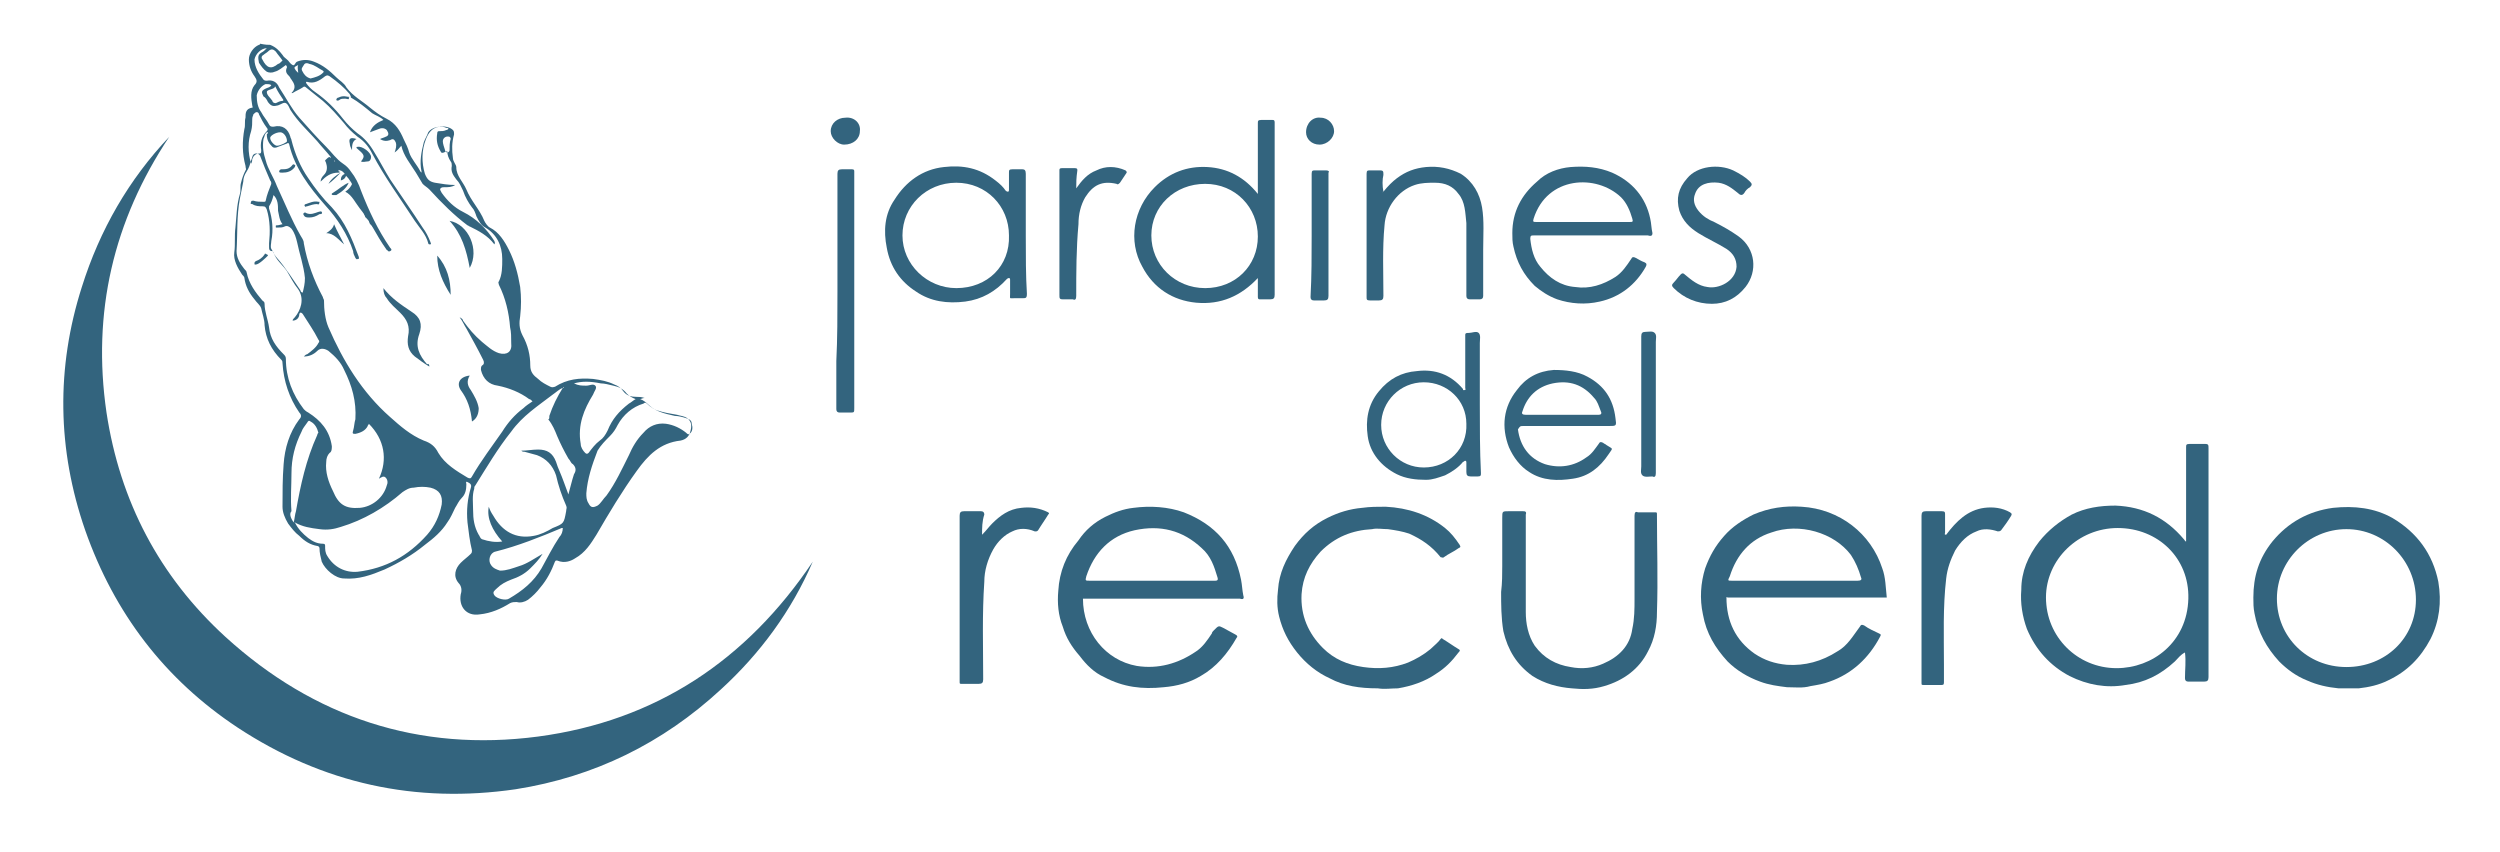 <?xml version="1.0" encoding="utf-8"?>
<!-- Generator: Adobe Illustrator 25.2.1, SVG Export Plug-In . SVG Version: 6.00 Build 0)  -->
<svg version="1.1" id="Layer_1" xmlns="http://www.w3.org/2000/svg" xmlns:xlink="http://www.w3.org/1999/xlink" x="0px" y="0px"
	 viewBox="0 0 223 76" style="enable-background:new 0 0 223 76;" xml:space="preserve">
<style type="text/css">
	.st0{fill:#33647E;}
</style>
<g>
	<g>
		<path class="st0" d="M122.9,61.4c-1.6,0-3-0.2-4.3-0.9c-1.1-0.5-2.1-1.3-2.9-2.3c-0.8-1-1.3-2-1.6-3.2c-0.2-0.8-0.2-1.6-0.1-2.4
			c0.1-1.5,0.7-2.7,1.5-3.9c0.8-1.1,1.7-1.9,2.9-2.5c1-0.5,2-0.8,3.1-0.9c0.7-0.1,1.4-0.1,2.1-0.1c2,0.1,3.8,0.7,5.3,1.9
			c0.5,0.4,0.9,0.9,1.3,1.5c0.1,0.2,0.1,0.2-0.1,0.3c-0.4,0.3-0.9,0.5-1.3,0.8c-0.1,0.1-0.2,0-0.3,0c-0.8-1-1.7-1.6-2.8-2.1
			c-0.6-0.2-1.2-0.3-1.9-0.4c-0.5,0-1-0.1-1.4,0c-1.8,0.1-3.3,0.7-4.6,2c-1,1.1-1.6,2.3-1.7,3.8c-0.1,1.9,0.6,3.5,1.9,4.8
			c1,1,2.2,1.5,3.6,1.7c1.4,0.2,2.7,0.1,4-0.4c0.7-0.3,1.4-0.7,2-1.2c0.3-0.3,0.7-0.6,0.9-0.9c0.1-0.1,0.1-0.1,0.2,0
			c0.5,0.3,0.9,0.6,1.4,0.9c0.2,0.1,0.1,0.2,0,0.3c-0.6,0.8-1.2,1.4-2,1.9c-1,0.7-2.2,1.1-3.4,1.3C124.1,61.4,123.5,61.5,122.9,61.4
			z"/>
		<path class="st0" d="M134,50.5c0-1.4,0-2.8,0-4.3c0-0.6,0-0.6,0.6-0.6c0.4,0,0.8,0,1.2,0c0.2,0,0.4,0,0.3,0.3c0,0.2,0,0.3,0,0.5
			c0,2.7,0,5.5,0,8.2c0,1,0.2,2.1,0.8,3c0.8,1.1,1.9,1.7,3.2,1.9c1,0.2,2,0.1,2.9-0.3c1.4-0.6,2.4-1.6,2.6-3.1
			c0.2-0.9,0.2-1.8,0.2-2.7c0-2.5,0-4.9,0-7.4c0-0.3,0.1-0.4,0.3-0.3c0.5,0,1,0,1.5,0c0.2,0,0.2,0,0.2,0.2c0,2.9,0.1,5.8,0,8.7
			c0,1.2-0.2,2.4-0.8,3.5c-0.8,1.6-2.2,2.6-3.9,3.1c-1,0.3-1.9,0.3-2.9,0.2c-1.2-0.1-2.4-0.4-3.5-1.1c-1.4-1-2.2-2.3-2.6-4
			c-0.2-1.2-0.2-2.4-0.2-3.5C134,52,134,51.2,134,50.5z"/>
		<path class="st0" d="M123.4,17.1c0.4-0.5,0.8-0.9,1.2-1.2c0.8-0.6,1.6-0.9,2.6-1c1.1-0.1,2.1,0.1,3.1,0.6c1.1,0.7,1.7,1.8,1.9,3
			c0.2,1.2,0.1,2.5,0.1,3.8c0,1.4,0,2.7,0,4.1c0,0.2-0.1,0.3-0.3,0.3c-0.3,0-0.6,0-0.9,0c-0.2,0-0.3-0.1-0.3-0.3c0-1.2,0-2.5,0-3.8
			c0-0.9,0-1.8,0-2.7c-0.1-0.9-0.1-1.9-0.7-2.6c-0.5-0.7-1.2-1-2.1-1c-0.6,0-1.2,0-1.8,0.2c-1.5,0.5-2.6,2-2.7,3.6
			c-0.2,2.1-0.1,4.2-0.1,6.3c0,0.3-0.1,0.4-0.4,0.4c-0.3,0-0.6,0-0.8,0c-0.3,0-0.3-0.1-0.3-0.3c0-1.8,0-3.6,0-5.4c0-1.9,0-3.7,0-5.6
			c0-0.3,0.1-0.3,0.3-0.3c0.3,0,0.6,0,0.9,0c0.3,0,0.3,0.1,0.3,0.4C123.3,16,123.3,16.6,123.4,17.1
			C123.3,17.1,123.3,17.2,123.4,17.1C123.3,17.2,123.4,17.1,123.4,17.1z"/>
		<path class="st0" d="M87.6,47.7c0.4-0.4,0.6-0.7,0.9-1c0.7-0.7,1.5-1.3,2.6-1.4c0.8-0.1,1.6,0,2.4,0.4c0.1,0.1,0.1,0.1,0,0.2
			c-0.3,0.5-0.6,0.9-0.9,1.4c-0.1,0.1-0.1,0.1-0.3,0.1c-0.7-0.3-1.4-0.3-2,0c-0.7,0.3-1.3,0.9-1.7,1.6c-0.5,0.9-0.8,1.9-0.8,2.9
			c-0.2,2.9-0.1,5.8-0.1,8.7c0,0.3-0.1,0.4-0.4,0.4c-0.5,0-1,0-1.5,0c-0.2,0-0.2,0-0.2-0.2c0-0.2,0-0.3,0-0.5c0-4.8,0-9.6,0-14.3
			c0-0.3,0.1-0.4,0.4-0.4c0.5,0,1,0,1.5,0c0.2,0,0.3,0.1,0.3,0.3C87.6,46.5,87.6,47.1,87.6,47.7z"/>
		<path class="st0" d="M173.6,47.7c0.9-1.2,1.9-2.2,3.4-2.4c0.8-0.1,1.6,0,2.3,0.4c0.1,0.1,0.2,0.1,0.1,0.3
			c-0.3,0.5-0.6,0.9-0.9,1.3c-0.1,0.1-0.2,0.1-0.3,0.1c-0.6-0.2-1.3-0.3-1.9,0c-0.8,0.3-1.4,0.9-1.9,1.7c-0.4,0.8-0.7,1.6-0.8,2.5
			c-0.3,2.6-0.2,5.1-0.2,7.7c0,0.5,0,1,0,1.5c0,0.2,0,0.3-0.2,0.3c-0.5,0-1.1,0-1.6,0c-0.2,0-0.2,0-0.2-0.2c0,0,0-0.1,0-0.2
			c0-4.9,0-9.8,0-14.7c0-0.3,0.1-0.4,0.4-0.4c0.4,0,0.9,0,1.4,0c0.3,0,0.3,0.1,0.3,0.3c0,0.5,0,1.1,0,1.6
			C173.5,47.6,173.4,47.7,173.6,47.7C173.6,47.8,173.6,47.7,173.6,47.7z"/>
		<path class="st0" d="M152.7,27.1c-1.3,0-2.5-0.5-3.4-1.4c-0.2-0.2-0.2-0.3,0-0.5c0.2-0.2,0.4-0.5,0.6-0.7c0.1-0.1,0.2-0.2,0.4,0
			c0.6,0.5,1.2,1,2,1.1c1,0.2,2.5-0.5,2.6-1.8c0-0.7-0.3-1.2-0.9-1.6c-0.8-0.5-1.7-0.9-2.5-1.4c-0.8-0.5-1.4-1.1-1.7-2
			c-0.3-1.1-0.1-2,0.7-2.9c0.9-1.1,2.8-1.3,4.1-0.7c0.6,0.3,1.1,0.6,1.5,1c0.2,0.2,0.2,0.3,0,0.5c-0.2,0.1-0.4,0.3-0.5,0.5
			c-0.2,0.3-0.4,0.2-0.6,0c-0.5-0.4-1-0.8-1.7-0.9c-0.9-0.1-1.8,0.1-2.1,1c-0.2,0.5-0.1,1,0.3,1.5c0.4,0.5,0.9,0.8,1.4,1
			c0.8,0.4,1.5,0.8,2.2,1.3c1.5,1.1,1.7,3.1,0.6,4.5C154.9,26.6,153.9,27.1,152.7,27.1z"/>
		<path class="st0" d="M74.7,26c0-3.5,0-7,0-10.5c0-0.3,0.1-0.4,0.4-0.4c0.3,0,0.6,0,0.9,0c0.2,0,0.2,0.1,0.2,0.2c0,0.1,0,0.1,0,0.2
			c0,7,0,13.9,0,20.9c0,0.4,0,0.4-0.4,0.4c-0.3,0-0.6,0-0.9,0c-0.2,0-0.3-0.1-0.3-0.3c0-1.4,0-2.9,0-4.3
			C74.7,30.2,74.7,28.1,74.7,26z"/>
		<path class="st0" d="M96,16.8c0.5-0.7,1-1.3,1.8-1.6c0.8-0.4,1.7-0.4,2.6,0c0.1,0.1,0.1,0.1,0.1,0.2c-0.2,0.3-0.4,0.6-0.6,0.9
			c-0.1,0.1-0.2,0.2-0.3,0.1c-1.3-0.3-2.1,0.1-2.8,1.2c-0.4,0.7-0.6,1.5-0.6,2.4C96,22.2,96,24.3,96,26.4c0,0.3-0.1,0.4-0.3,0.3
			c-0.3,0-0.6,0-0.9,0c-0.3,0-0.3-0.1-0.3-0.4c0-3.3,0-6.6,0-10c0-0.4,0-0.7,0-1.1c0-0.1,0-0.2,0.2-0.2c0.4,0,0.8,0,1.2,0
			c0.2,0,0.2,0.1,0.2,0.2C96,15.9,96,16.3,96,16.8z"/>
		<path class="st0" d="M117,21c0-1.8,0-3.7,0-5.5c0-0.3,0.1-0.3,0.3-0.3c0.3,0,0.7,0,1,0c0.2,0,0.3,0.1,0.2,0.2c0,0.1,0,0.1,0,0.2
			c0,3.6,0,7.2,0,10.8c0,0.3-0.1,0.4-0.4,0.4c-0.3,0-0.6,0-0.9,0c-0.2,0-0.3-0.1-0.3-0.3C117,24.6,117,22.8,117,21z"/>
		<path class="st0" d="M147.7,36.1c0,2,0,4,0,6.1c0,0.3-0.1,0.4-0.3,0.3c-0.3,0-0.7,0.1-0.9-0.1s-0.1-0.5-0.1-0.8
			c0-3.9,0-7.7,0-11.6c0-0.3,0.1-0.4,0.4-0.4c0.3,0,0.6-0.1,0.8,0.1c0.2,0.2,0.1,0.5,0.1,0.8C147.7,32.4,147.7,34.3,147.7,36.1z"/>
		<path class="st0" d="M117.7,12.9c-0.7,0-1.2-0.5-1.2-1.1c0-0.8,0.6-1.4,1.3-1.3c0.7,0,1.2,0.6,1.2,1.2
			C119,12.3,118.4,12.9,117.7,12.9z"/>
		<path class="st0" d="M76.7,11.7c0,0.7-0.6,1.2-1.4,1.2c-0.6,0-1.2-0.6-1.2-1.2c0-0.7,0.6-1.2,1.3-1.2C76.2,10.4,76.8,11,76.7,11.7
			z"/>
		<path class="st0" d="M123.4,17.1C123.4,17.2,123.3,17.2,123.4,17.1C123.3,17.1,123.3,17.1,123.4,17.1
			C123.3,17.1,123.3,17.1,123.4,17.1z"/>
		<path class="st0" d="M195,48.3L195,48.3L195,48.3z"/>
		<path class="st0" d="M195,58.5C195,58.5,195,58.5,195,58.5C195,58.5,195,58.5,195,58.5z"/>
		<path class="st0" d="M96.6,53.5C96.5,53.5,96.6,53.5,96.6,53.5C96.6,53.5,96.6,53.5,96.6,53.5z"/>
		<path class="st0" d="M154,53.5C154,53.5,154,53.5,154,53.5C154,53.5,154,53.5,154,53.5z"/>
		<path class="st0" d="M197,40C197,40,197,40,197,40c0-0.3,0-0.4-0.3-0.4c-0.5,0-0.9,0-1.4,0c-0.3,0-0.3,0.1-0.3,0.3
			c0,2.7,0,5.3,0,8c0,0.1,0,0.2,0,0.4c-0.1,0-0.1-0.1-0.2-0.2c-1.6-1.9-3.6-2.9-6.1-3c-1.4,0-2.7,0.2-3.9,0.8
			c-1.1,0.6-2.1,1.4-2.9,2.4c-1,1.3-1.6,2.7-1.6,4.3c-0.1,1.2,0.1,2.4,0.5,3.5c0.8,1.9,2.1,3.3,3.8,4.2c1.6,0.8,3.3,1.1,5,0.8
			c1.7-0.2,3.1-0.9,4.4-2.1c0.3-0.3,0.5-0.6,0.9-0.8c0.1,0.8,0,1.5,0,2.3c0,0.2,0.1,0.3,0.3,0.3c0.5,0,0.9,0,1.4,0
			c0.3,0,0.4-0.1,0.4-0.4C197,53.8,197,46.9,197,40z M188.8,59.6c-3.5,0-6.3-2.8-6.3-6.3c0-3.4,2.9-6.2,6.4-6.2
			c3.6,0,6.4,2.7,6.3,6.3C195.1,57.3,192,59.6,188.8,59.6z"/>
		<path class="st0" d="M110.9,53.1c-0.1-0.5-0.1-0.9-0.2-1.4c-0.6-3-2.3-4.9-5.1-6c-1.4-0.5-3-0.6-4.5-0.4c-0.9,0.1-1.7,0.4-2.5,0.8
			c-1,0.5-1.8,1.2-2.4,2.1c-1.1,1.3-1.7,2.8-1.8,4.5c-0.1,1.1,0,2.2,0.4,3.2c0.3,1,0.8,1.8,1.5,2.6c0.6,0.8,1.3,1.5,2.2,1.9
			c1.7,0.9,3.4,1.1,5.3,0.9c1.2-0.1,2.3-0.4,3.3-1c1.4-0.8,2.4-2,3.2-3.4c0.1-0.1,0.1-0.2-0.1-0.3c-0.4-0.2-0.7-0.4-1.1-0.6
			c-0.4-0.2-0.4-0.2-0.8,0.2c-0.1,0.1-0.2,0.2-0.2,0.3c-0.4,0.6-0.8,1.2-1.4,1.6c-1.6,1.1-3.4,1.6-5.3,1.3c-2.8-0.5-4.8-3-4.8-6
			c0,0,0,0,0,0c0.1,0,0.3,0,0.4,0c4.5,0,9,0,13.6,0C110.9,53.5,111,53.4,110.9,53.1z M108.4,51.8c-1.9,0-3.8,0-5.6,0
			c-1.9,0-3.7,0-5.6,0c-0.4,0-0.4,0-0.3-0.4c0.7-2.1,2.1-3.6,4.3-4.1c2.3-0.5,4.3,0,6,1.6c0.8,0.7,1.1,1.6,1.4,2.6
			C108.7,51.8,108.5,51.8,108.4,51.8z"/>
		<path class="st0" d="M168.3,53.3c-0.1-0.9-0.1-1.8-0.4-2.6c-1-3.1-3.8-5.3-7.2-5.5c-1.5-0.1-2.9,0.1-4.3,0.7
			c-1,0.5-1.9,1.1-2.6,1.9c-0.8,0.9-1.3,1.8-1.7,2.9c-0.4,1.3-0.5,2.7-0.2,4.1c0.3,1.7,1.1,3,2.2,4.2c0.8,0.8,1.8,1.4,2.9,1.8
			c0.8,0.3,1.6,0.4,2.4,0.5c0.7,0,1.4,0.1,2.1-0.1c0.6-0.1,1.2-0.2,1.7-0.4c2-0.7,3.5-2.1,4.5-4c0.1-0.2,0.1-0.2-0.1-0.3
			c-0.4-0.2-0.9-0.4-1.3-0.7c-0.2-0.1-0.3-0.1-0.4,0.1c-0.6,0.8-1.1,1.7-2,2.2c-1.4,0.9-2.9,1.3-4.5,1.2c-1.1-0.1-2-0.4-2.9-1
			c-1.7-1.2-2.5-2.9-2.5-5c0,0,0-0.1,0.1,0c0.1,0,0.3,0,0.4,0c4.5,0,9,0,13.5,0c0.1,0,0.2,0,0.3,0C168.3,53.5,168.3,53.4,168.3,53.3
			z M165.7,51.8c-0.5,0-0.9,0-1.4,0c-1.4,0-2.8,0-4.2,0c-1.9,0-3.7,0-5.6,0c-0.4,0-0.4,0-0.2-0.4c0.6-1.9,1.8-3.3,3.7-3.9
			c2.5-0.9,5.6,0,7.1,2c0.4,0.6,0.7,1.3,0.9,2C166.1,51.7,166,51.8,165.7,51.8z"/>
		<path class="st0" d="M217.5,51.9c-0.5-2.5-1.9-4.4-4.1-5.7c-1.6-0.9-3.4-1.1-5.3-0.9c-2.2,0.3-4,1.3-5.4,3c-1.2,1.5-1.7,3.1-1.7,5
			c0,0.5,0,0.9,0.1,1.4c0.3,1.7,1.1,3.1,2.2,4.3c0.7,0.7,1.5,1.3,2.5,1.7c0.9,0.4,1.8,0.6,2.8,0.7c0.6,0,1.2,0,1.8,0
			c0.9-0.1,1.8-0.3,2.6-0.7c1.7-0.8,2.9-2,3.8-3.7C217.6,55.4,217.8,53.7,217.5,51.9z M209.3,59.5c-3.5,0-6.2-2.7-6.2-6.1
			s2.8-6.2,6.2-6.2s6.2,2.8,6.2,6.3C215.5,56.9,212.8,59.5,209.3,59.5z"/>
		<path class="st0" d="M113.7,11.1c0-0.1,0-0.1,0-0.2c0-0.2-0.1-0.2-0.2-0.2c-0.3,0-0.7,0-1,0c-0.3,0-0.3,0.1-0.3,0.3
			c0,1.9,0,3.9,0,5.8c0,0.1,0,0.2,0,0.5c-1.2-1.5-2.7-2.3-4.5-2.4c-1.8-0.1-3.4,0.5-4.7,1.8c-1.9,1.9-2.4,4.8-1.1,7.1
			c1,1.9,2.7,3,4.8,3.2c2.2,0.2,4-0.6,5.5-2.2c0,0.6,0,1.1,0,1.7c0,0.2,0.1,0.2,0.2,0.2c0.3,0,0.6,0,0.9,0c0.3,0,0.4-0.1,0.4-0.4
			C113.7,21.3,113.7,16.2,113.7,11.1z M107.5,25.7c-2.7,0-4.8-2.1-4.8-4.7s2.1-4.6,4.8-4.6c2.7,0,4.7,2.1,4.7,4.7
			C112.2,23.7,110.2,25.7,107.5,25.7z"/>
		<path class="st0" d="M147.4,20.8c-0.1-0.4-0.1-0.9-0.2-1.3c-0.4-1.9-1.6-3.3-3.4-4.1c-1.2-0.5-2.4-0.6-3.7-0.5
			c-1.1,0.1-2.2,0.5-3,1.3c-1.4,1.2-2.2,2.7-2.2,4.6c0,0.4,0,0.8,0.1,1.2c0.3,1.4,0.9,2.5,1.9,3.5c0.6,0.5,1.2,0.9,2,1.2
			c1.2,0.4,2.5,0.5,3.8,0.2c1.8-0.4,3.2-1.5,4.1-3.1c0.1-0.2,0.1-0.3-0.1-0.4c-0.3-0.1-0.6-0.3-0.8-0.4c-0.2-0.1-0.3-0.1-0.4,0.1
			c-0.4,0.6-0.8,1.2-1.4,1.6c-1.1,0.7-2.3,1.1-3.6,0.9c-1.3-0.1-2.3-0.8-3.1-1.8c-0.6-0.7-0.8-1.6-0.9-2.5c0-0.3,0.1-0.3,0.3-0.3
			c1.7,0,3.4,0,5.1,0c1.7,0,3.4,0,5.1,0C147.3,21.1,147.4,21,147.4,20.8z M145.4,19.8c-1.4,0-2.8,0-4.2,0s-2.8,0-4.2,0
			c-0.2,0-0.3,0-0.2-0.3c1.2-3.8,5.6-4,7.8-1.9c0.5,0.5,0.8,1.2,1,1.9C145.7,19.8,145.6,19.8,145.4,19.8z"/>
		<path class="st0" d="M91.5,21c0-1.8,0-3.6,0-5.5c0-0.3-0.1-0.4-0.3-0.4c-0.3,0-0.6,0-0.9,0c-0.3,0-0.3,0.1-0.3,0.3
			c0,0.5,0,1,0,1.5c0,0.1,0,0.2-0.1,0.2c-0.1,0-0.2-0.1-0.2-0.1c-0.2-0.3-0.5-0.6-0.9-0.9c-1.4-1.1-2.9-1.4-4.6-1.2
			c-1.9,0.2-3.4,1.3-4.4,2.9c-0.9,1.3-1,2.8-0.7,4.3c0.3,1.7,1.2,3,2.6,3.9c1.3,0.9,2.8,1.1,4.4,0.9c1.5-0.2,2.7-0.9,3.7-2
			c0,0,0.1-0.1,0.2-0.1c0.1,0,0.1,0.1,0.1,0.2c0,0.4,0,0.8,0,1.2c0,0.5-0.1,0.4,0.4,0.4c0.2,0,0.5,0,0.7,0c0.3,0,0.4,0,0.4-0.4
			C91.5,24.6,91.5,22.8,91.5,21z M85.3,25.7c-2.6,0-4.8-2.1-4.8-4.7c0-2.6,2.1-4.7,4.8-4.7c2.7,0,4.7,2.1,4.7,4.7
			C90.1,23.7,88.1,25.7,85.3,25.7z"/>
		<path class="st0" d="M132,36.1c0-1.8,0-3.7,0-5.5c0-0.3,0.1-0.7-0.1-0.9s-0.6,0-0.9,0c0,0,0,0-0.1,0c-0.2,0-0.2,0.1-0.2,0.2
			c0,0.2,0,0.5,0,0.8c0,1.3,0,2.6,0,3.9c0,0.1,0.1,0.2-0.1,0.2c-0.1,0-0.1,0-0.1-0.1c-1.1-1.3-2.5-1.8-4.1-1.6
			c-1.4,0.1-2.5,0.7-3.4,1.8c-1,1.2-1.2,2.6-1,4c0.2,1.5,1.2,2.7,2.6,3.4c0.8,0.4,1.7,0.5,2.6,0.5c0.6,0,1.1-0.2,1.7-0.4
			c0.6-0.3,1.2-0.7,1.6-1.2c0.1,0,0.1-0.1,0.2-0.1c0.1,0,0.1,0.1,0.1,0.2c0,0.3,0,0.6,0,0.8c0,0.3,0.1,0.4,0.4,0.4
			c0.2,0,0.4,0,0.6,0c0.3,0,0.3-0.1,0.3-0.3C132,40.2,132,38.1,132,36.1z M127,41.7c-2.1,0-3.8-1.7-3.8-3.8c0-2.1,1.7-3.8,3.8-3.8
			s3.8,1.6,3.8,3.7C130.9,40,129.2,41.7,127,41.7z"/>
		<path class="st0" d="M135.9,38c1.3,0,2.7,0,4,0c1.2,0,2.4,0,3.6,0c0.7,0,0.7,0,0.6-0.7c-0.2-1.7-1-2.9-2.5-3.7
			c-0.9-0.5-2-0.6-3-0.6c-1.4,0.1-2.5,0.7-3.3,1.8c-1.2,1.5-1.4,3.3-0.7,5.1c0.4,0.9,1,1.7,1.8,2.2c1.2,0.8,2.6,0.8,3.9,0.6
			c1.4-0.2,2.4-1,3.2-2.2c0.4-0.6,0.4-0.4-0.2-0.8c-0.1-0.1-0.2-0.1-0.3-0.2c-0.2-0.1-0.3-0.1-0.4,0.1c-0.3,0.4-0.6,0.9-1.1,1.2
			c-1.1,0.8-2.4,1-3.7,0.6c-1.4-0.5-2.2-1.6-2.4-3.1C135.6,38,135.6,38,135.9,38z M135.8,36.7c0.4-1.3,1.3-2.2,2.7-2.5
			c1.5-0.3,2.7,0.1,3.7,1.3c0.3,0.3,0.4,0.7,0.6,1.2c0.1,0.2,0,0.3-0.2,0.3c-0.3,0-0.6,0-0.8,0c-0.8,0-1.6,0-2.5,0
			c-0.6,0-1.1,0-1.6,0s-1.1,0-1.6,0C135.8,37,135.7,36.9,135.8,36.7z"/>
	</g>
	<g>
		<path class="st0" d="M15.1,12.2c-5,7.5-6.9,15.7-5.6,24.6c1.2,7.9,4.7,14.6,10.6,20C28,64,37.4,67.1,48,65.7
			c10.5-1.4,18.6-6.8,24.5-15.6c-1.9,4.4-4.7,8.2-8.2,11.4C59.1,66.3,53,69.3,46,70.4c-8.9,1.3-17.2-0.5-24.8-5.5
			c-6.5-4.3-11-10.2-13.6-17.6c-2.5-7.2-2.6-14.5-0.3-21.7C8.9,20.5,11.5,16,15.1,12.2z"/>
		<g>
			<path class="st0" d="M24.1,4c0.5,0.2,0.8,0.5,1.1,0.9c0.1,0.2,0.3,0.3,0.5,0.5c0.1,0.1,0.2,0.3,0.4,0.4c0.2,0.1,0.2-0.2,0.4-0.3
				c0.5-0.2,1-0.2,1.5,0c0.8,0.3,1.4,0.8,2,1.4c0.3,0.3,0.7,0.5,0.9,0.9c0.6,0.8,1.4,1.2,2.1,1.8c0.5,0.4,0.9,0.7,1.5,1
				c0.8,0.4,1.2,1.1,1.5,1.8c0.2,0.4,0.4,0.8,0.5,1.2c0.2,0.6,0.7,1.1,1,1.7c0,0,0,0,0.1,0.1c0-0.1,0-0.1,0-0.1
				c-0.2-0.9,0-1.8,0.2-2.6c0.1-0.3,0.3-0.6,0.4-0.9c0.4-0.6,1.7-0.7,2.2-0.2c0.1,0.1,0.1,0.2,0.1,0.4c-0.2,0.7-0.2,1.4-0.1,2.1
				c0,0.3,0.3,0.6,0.3,0.8c0,0.8,0.6,1.3,0.9,2c0.4,1,1.2,1.8,1.6,2.8c0.1,0.2,0.3,0.5,0.5,0.6c0.8,0.4,1.3,1.2,1.7,2
				c0.5,1,0.8,2.1,1,3.3c0.1,0.9,0.1,1.7,0,2.6c-0.1,0.6-0.1,1.1,0.2,1.7c0.5,0.9,0.7,1.8,0.7,2.7c0,0.6,0.3,0.9,0.7,1.2
				c0.3,0.3,0.7,0.5,1.1,0.7c0.2,0.1,0.3,0,0.4,0c1.1-0.7,2.2-0.8,3.4-0.7c0.7,0.1,1.3,0.2,1.9,0.5c0.3,0.1,0.6,0.3,0.8,0.6
				c0.3,0.4,0.7,0.5,1.2,0.5c0.2,0,0.4,0,0.7,0.1c-0.2,0-0.3,0.1-0.4,0.1c0.6,0.2,0.9,0.8,1.5,1s1.2,0.3,1.8,0.4
				c0.3,0.1,0.6,0.1,0.9,0.3c0.4,0.3,0.4,0.7,0.3,1.1c-0.1,0.5-0.4,0.8-0.9,0.9c-1.8,0.2-2.9,1.3-3.9,2.7c-1.3,1.8-2.5,3.8-3.6,5.7
				c-0.5,0.8-1,1.6-1.9,2.1C51,50,50.4,50.3,49.7,50c-0.2,0-0.1,0-0.2,0.1c-0.3,0.8-0.7,1.6-1.3,2.3c-0.3,0.4-0.7,0.8-1.1,1.1
				c-0.3,0.2-0.7,0.3-1,0.2c-0.2,0-0.4,0-0.6,0.1c-0.8,0.5-1.7,0.9-2.7,1c-1.2,0.2-1.9-0.7-1.7-1.8c0.1-0.3,0.1-0.7-0.2-1
				c-0.5-0.6-0.3-1.3,0.2-1.8c0.3-0.3,0.6-0.5,0.9-0.8c0.1-0.1,0.1-0.2,0.1-0.3c-0.2-0.8-0.3-1.7-0.4-2.5c-0.1-1.1,0-2.1,0.3-3.1
				c0.1-0.3-0.1-0.4-0.3-0.5c-0.2-0.1-0.1,0.1-0.1,0.2c0,0.5-0.1,0.9-0.4,1.2c-0.3,0.3-0.4,0.6-0.6,0.9c-0.2,0.4-0.4,0.9-0.7,1.3
				c-0.5,0.8-1.2,1.4-2,2c-1.1,0.9-2.3,1.6-3.6,2.2c-1.2,0.5-2.3,0.9-3.6,0.8c-0.8,0-1.7-0.8-2-1.5c-0.1-0.4-0.2-0.8-0.2-1.2
				c0-0.1-0.1-0.2-0.2-0.2c-0.6-0.1-1.1-0.4-1.6-0.9c-0.4-0.3-0.7-0.7-1-1.1c-0.3-0.5-0.5-1-0.5-1.5c0-1.3,0-2.5,0.1-3.8
				c0.1-1.4,0.5-2.8,1.4-4c0.2-0.2,0.2-0.4,0-0.6c-0.9-1.3-1.4-2.8-1.5-4.4c0-0.1,0-0.2-0.1-0.3c-0.9-0.9-1.4-1.9-1.5-3.1
				c0-0.5-0.2-1-0.3-1.5c-0.1-0.3-0.4-0.5-0.6-0.8c-0.5-0.6-0.8-1.2-0.9-1.9c0-0.1-0.1-0.2-0.2-0.3c-0.4-0.6-0.8-1.3-0.7-2
				c0.1-0.7,0-1.5,0.1-2.2c0.1-1,0.1-2,0.4-3c0.1-0.3,0-0.7,0.1-1c0.1-0.4,0.2-0.7,0.4-1.1c0.1-0.1,0-0.2,0-0.4
				c-0.3-1.1-0.3-2.2-0.1-3.3c0.1-0.3,0-0.7,0.1-1c0-0.4,0-0.8,0.6-0.9c0.1,0,0-0.1,0-0.2c-0.1-0.6-0.2-1.3,0.2-1.8
				c0.3-0.3,0.2-0.5,0-0.8c-0.3-0.4-0.5-0.9-0.5-1.5c0-0.5,0.4-1.1,0.9-1.3c0,0,0.1,0,0.1-0.1C23.7,4,23.9,4,24.1,4z M29.8,14.3
				C29.8,14.4,29.9,14.4,29.8,14.3c0,0.1,0,0.1,0.1,0.1C29.9,14.4,29.9,14.4,29.8,14.3C29.9,14.4,29.9,14.3,29.8,14.3
				C29.8,14.3,29.8,14.3,29.8,14.3C29.8,14.3,29.8,14.3,29.8,14.3C29.8,14.3,29.8,14.3,29.8,14.3z M29.5,14.1
				C29.6,14.1,29.6,14.1,29.5,14.1C29.6,14.1,29.6,14.1,29.5,14.1c0-0.1,0-0.1,0-0.1c-0.4-0.5-0.8-0.9-1.2-1.4
				c-0.8-0.9-1.7-1.7-2.4-2.8c-0.1-0.2-0.2-0.5-0.4-0.6c-0.2-0.1-0.4,0.1-0.7,0.2c-0.4,0.1-0.6,0.1-0.9-0.3
				c-0.1-0.2-0.2-0.4-0.4-0.5c-0.2-0.4-0.2-0.5,0.2-0.7c0.2-0.1,0.4-0.1,0.5-0.3c-0.1-0.1-0.3-0.1-0.5-0.1C23.4,7.6,23,8,22.9,8.5
				c0,0.6,0.1,1.1,0.4,1.5c0.2,0.4,0.5,0.7,0.7,1.1c0.1,0.2,0.2,0.2,0.4,0.2c0.8-0.2,1.3,0.2,1.5,0.9c0,0.1,0.1,0.2,0.1,0.3
				c0.3,1.2,0.8,2.4,1.5,3.4c0.6,0.9,1.3,1.8,2.1,2.6c1.2,1.3,1.8,2.8,2.4,4.4c0,0.1,0.1,0.2-0.1,0.2c-0.1,0.1-0.2-0.1-0.2-0.1
				c-0.1-0.2-0.2-0.4-0.2-0.6c-0.5-1.5-1.4-2.9-2.5-4.1c-1.4-1.6-2.7-3.3-3.2-5.4c0-0.1-0.1-0.2-0.2-0.1c-0.3,0.1-0.5,0.2-0.8,0.3
				c-0.2,0.1-0.4,0.1-0.5,0c-0.3-0.3-0.5-0.6-0.5-1.1c0,0,0-0.1,0.1-0.1c0,0,0,0,0-0.1c0,0,0,0-0.1,0c0,0-0.1,0.1-0.1,0.1
				c-0.1,0.1-0.1,0.3-0.2,0.5c-0.1,0.7,0,1.3,0.2,1.9c0.2,0.8,0.7,1.5,1,2.3c0.7,1.5,1.3,3,2.1,4.4c0.1,0.2,0.3,0.4,0.3,0.7
				c0.3,1.7,0.9,3.3,1.7,4.8c0,0.1,0.1,0.2,0.1,0.3c0,0.8,0.1,1.7,0.4,2.4c1.3,3,3,5.8,5.5,8c0.9,0.8,1.8,1.6,3,2.1
				c0.6,0.2,1,0.5,1.3,1.1c0.6,1,1.6,1.6,2.6,2.2c0.2,0.1,0.3,0.1,0.4-0.1c0.8-1.4,1.8-2.7,2.7-4c0.5-0.8,1.1-1.5,1.9-2.1
				c0.2-0.2,0.5-0.4,0.8-0.6c-0.1-0.1-0.2-0.2-0.3-0.2c-0.8-0.6-1.8-1-2.8-1.2c-0.8-0.1-1.3-0.6-1.5-1.4c0-0.2,0-0.3,0.1-0.4
				c0.2-0.1,0.2-0.3,0.1-0.5c-0.5-1-1-1.9-1.5-2.8c-0.2-0.3-0.3-0.6-0.6-1c0.2,0.1,0.3,0.2,0.3,0.3c0.5,0.7,1,1.3,1.7,1.9
				c0.5,0.4,0.9,0.8,1.5,1c0.7,0.2,1.2-0.1,1.1-0.9c0-0.5,0-1-0.1-1.4c-0.1-1.3-0.4-2.6-1-3.8c0-0.1-0.1-0.2,0-0.3
				c0.3-0.6,0.3-1.3,0.3-2c0-1.2-0.5-2.2-1.5-2.8c-0.4-0.2-0.6-0.6-0.8-1c-0.1-0.3-0.2-0.6-0.4-0.8c-0.3-0.4-0.6-0.9-0.8-1.5
				c-0.2-0.4-0.3-0.7-0.6-1c-0.3-0.4-0.5-0.7-0.4-1.2c0-0.1,0-0.3-0.1-0.4c-0.2-0.3-0.3-0.6-0.3-0.9c-0.2,0-0.5,0.3-0.6,0
				c-0.3-0.5-0.4-1-0.3-1.6c0-0.2,0.1-0.2,0.2-0.2c0.2,0,0.4,0,0.6-0.1c0.1,0,0.2-0.1,0.2-0.1c0-0.1-0.1-0.1-0.2-0.1
				c-0.2-0.1-0.4-0.1-0.6-0.1c-0.7,0.1-1,0.6-1.2,1.1c-0.4,1-0.4,2.1-0.1,3.1c0.2,0.5,0.4,0.7,0.9,0.8c0.6,0.1,1.2,0.2,1.8,0.2
				c-0.3,0.2-0.6,0.2-1,0.2c-0.1,0-0.2,0-0.3,0.1c-0.1,0.1,0,0.2,0.1,0.4c0.5,0.7,1.1,1.3,1.9,1.7c1.2,0.6,2.1,1.5,2.8,2.6
				c0,0.1,0.1,0.1,0,0.3c-0.6-0.8-1.4-1.2-2.2-1.6c-0.1,0-0.1-0.1-0.2-0.1c-1.2-0.9-2.3-2-3.4-3.2c-0.2-0.2-0.4-0.3-0.6-0.5
				c-0.2-0.3-0.4-0.7-0.6-1c-0.5-0.8-1.1-1.5-1.3-2.4c0,0,0,0,0,0c-0.2,0.2-0.3,0.4-0.6,0.6c0.1-0.3,0.2-0.6,0.1-0.9
				c-0.1-0.2-0.2-0.4-0.5-0.2c-0.3,0.1-0.6,0.1-0.9-0.1c0.2-0.1,0.3-0.1,0.5-0.2c0.3-0.1,0.3-0.3,0.1-0.6c-0.2-0.2-0.5-0.2-0.7-0.1
				c-0.3,0.1-0.5,0.2-0.8,0.3c0.2-0.6,0.7-0.9,1.2-1.1c-0.3-0.3-0.7-0.4-1-0.6c-0.6-0.5-1.2-1-1.9-1.4c-0.1,0-0.2-0.1-0.2-0.1
				C31.2,9,31,8.8,30.8,8.8c-0.2,0-0.4,0-0.5,0.1c-0.1,0.1-0.3,0.1-0.3,0s0.1-0.2,0.2-0.2c0.4-0.2,0.7-0.1,1.1,0
				c0-0.2-0.1-0.2-0.1-0.3c-0.5-0.6-1.1-1.1-1.8-1.6c-0.2-0.1-0.2-0.1-0.4,0c-0.5,0.4-1,0.7-1.6,0.5c0,0-0.1,0-0.1,0
				c0,0,0,0.1,0,0.1c0.2,0.3,0.5,0.6,0.8,0.8c1,0.7,1.8,1.5,2.5,2.4c0.4,0.5,0.8,0.9,1.3,1.3c0.6,0.4,1.1,1,1.5,1.7
				c0.5,0.8,0.9,1.6,1.4,2.4c1,1.5,2,2.9,2.9,4.3c0.3,0.4,0.5,0.8,0.7,1.3c0,0.1,0.1,0.1,0,0.2c-0.1,0-0.2,0-0.2-0.1
				c-0.2-0.8-0.8-1.4-1.2-2c-1.3-2-2.7-3.9-3.8-6c-0.3-0.6-0.7-1.1-1.3-1.5c-0.5-0.4-0.9-0.8-1.2-1.2c-0.6-0.7-1.2-1.4-1.9-2
				c-0.5-0.4-1-0.8-1.5-1.2c-0.1-0.1-0.2-0.1-0.3,0c-0.3,0.2-0.6,0.3-0.9,0.5c0,0-0.1,0-0.1,0c0.5-0.5,0.2-0.9,0-1.2
				c-0.1-0.1-0.1-0.2-0.2-0.3c-0.2-0.2-0.4-0.4-0.2-0.8c0,0,0-0.1-0.1-0.2c-0.3,0.2-0.6,0.5-1,0.6c-0.2,0.1-0.5,0.1-0.7,0
				c-0.3-0.2-0.5-0.5-0.7-0.8C23,5.1,23,4.9,23.3,4.7c0.2-0.1,0.3-0.2,0.5-0.4c-0.5,0-1,0.5-1.1,1c0,0.7,0.4,1.3,0.8,1.8
				c0.1,0.1,0.2,0.1,0.3,0.1c0.5-0.1,0.9,0.1,1.1,0.6c0.6,0.9,1.1,1.9,1.8,2.7c0.8,0.9,1.6,1.8,2.4,2.6c0.5,0.5,0.9,1.1,1.5,1.5
				c0.3,0.2,0.5,0.4,0.7,0.7c0.4,0.5,0.7,1.1,0.9,1.7c0.7,1.8,1.5,3.5,2.6,5.1c0.1,0.1,0.2,0.2,0,0.3c-0.2,0.1-0.2-0.1-0.3-0.1
				c-0.5-0.7-0.9-1.4-1.3-2.1c0,0,0-0.1-0.1-0.1c0,0,0-0.1-0.1-0.1c0-0.1-0.1-0.2-0.1-0.3c0,0,0-0.1-0.1-0.1c0,0,0-0.1-0.1-0.1
				c0,0,0-0.1-0.1-0.1c-0.3-0.8-0.6-1.5-0.9-2.3c-0.2-0.6-0.5-1.1-0.9-1.5c-0.1-0.2-0.3-0.4-0.5-0.4c0,0-0.1-0.1-0.1,0
				c0,0.1,0,0.1,0.1,0.1c0,0.1,0,0.1-0.1,0.1c-0.7,0-1.1,0.3-1.6,0.8l0,0c0-0.2,0.1-0.4,0.3-0.6c0.3-0.3,0.3-0.7,0.2-1
				c0-0.1-0.1-0.2-0.1-0.3C29.4,13.9,29.4,14,29.5,14.1C29.5,14.1,29.5,14.1,29.5,14.1z M26.6,6.5C26.7,6.6,26.6,6.6,26.6,6.5
				C26.7,6.5,26.7,6.5,26.6,6.5c0-0.2-0.1-0.5,0-0.7c0,0,0.1,0,0,0c0,0,0,0,0,0c-0.4,0.2-0.4,0.2-0.2,0.5
				C26.5,6.4,26.6,6.5,26.6,6.5z M48.4,49.4C48.4,49.4,48.4,49.5,48.4,49.4c-0.3,0.5-0.7,0.9-1.1,1.3c-0.5,0.5-1.1,0.8-1.7,1
				c-0.5,0.2-0.9,0.4-1.3,0.8c-0.2,0.2-0.4,0.3-0.2,0.6c0.2,0.3,1,0.5,1.3,0.3c1.2-0.7,2.2-1.5,2.9-2.7c0.5-0.9,1-1.9,1.6-2.8
				c0.2-0.2,0.3-0.5,0.3-0.8c0,0-0.1,0-0.1,0c-1.9,0.8-3.9,1.6-5.9,2.1c-0.5,0.1-0.7,0.8-0.4,1.2c0.2,0.3,0.5,0.4,0.8,0.5
				c0.6,0,1.1-0.2,1.7-0.4C47,50.3,47.7,49.8,48.4,49.4z M26.3,46.6C26.3,46.6,26.2,46.6,26.3,46.6C26.2,46.6,26.2,46.7,26.3,46.6
				c0.3,0.6,0.7,1,1.2,1.4c0.4,0.3,0.8,0.5,1.3,0.5c0.2,0,0.2,0.1,0.2,0.2c0,0.3,0,0.6,0.2,0.9c0.6,1,1.6,1.5,2.7,1.4
				c2.5-0.3,4.5-1.4,6.2-3.3c0.7-0.8,1.1-1.7,1.3-2.7c0.1-0.8-0.2-1.3-1-1.5c-0.5-0.1-1-0.1-1.5,0c-0.4,0-0.7,0.2-1,0.4
				c-1.6,1.4-3.5,2.5-5.5,3.1c-0.6,0.2-1.2,0.3-1.9,0.2C27.7,47.1,27,47,26.3,46.6z M50.2,34.6c-0.3,0.1-0.6,0.4-0.9,0.6
				c-1.3,1-2.7,1.9-3.7,3.3c-1.2,1.5-2.2,3.2-3.2,4.8c-0.1,0.1-0.1,0.2-0.1,0.3c-0.2,0.6-0.1,1.3-0.1,1.9c0,0.8,0.1,1.5,0.5,2.2
				c0.1,0.1,0.1,0.3,0.3,0.4c0.6,0.2,1.2,0.3,1.8,0.2c-0.9-1-1.4-2.1-1.2-3.1c0.1,0.3,0.2,0.5,0.4,0.8c0.8,1.4,2,2.1,3.6,1.8
				c0.6-0.1,1.2-0.4,1.7-0.7c1-0.4,1-0.4,1.2-1.5c0-0.2,0.1-0.3,0-0.5c-0.4-0.9-0.7-1.8-0.9-2.7c-0.3-0.9-0.9-1.5-1.7-1.8
				c-0.4-0.1-0.7-0.2-1.1-0.3c-0.1,0-0.2,0-0.3-0.1c0.5,0,1-0.1,1.5-0.1c0.8,0,1.3,0.3,1.6,1.1c0.1,0.3,0.2,0.6,0.3,0.8
				c0.3,0.7,0.5,1.3,0.8,2.1c0.2-0.7,0.3-1.2,0.5-1.8c0.2-0.3,0.2-0.6-0.1-0.9c-0.2-0.1-0.2-0.3-0.4-0.5c-0.4-0.7-0.7-1.3-1-2
				c-0.2-0.5-0.4-1-0.8-1.5C49,37.4,49,37.3,49,37.1C49.3,36.2,49.7,35.4,50.2,34.6c0.1,0,0.1,0,0.1,0
				C50.3,34.5,50.3,34.5,50.2,34.6z M26.1,28.6C26.1,28.6,26.1,28.6,26.1,28.6c0-0.1,0.1-0.2,0.2-0.3c0.5-0.6,0.9-1.6,0.3-2.5
				c-0.4-0.5-0.7-1.1-1-1.6c-0.4-0.6-1-1-1.2-1.7c0,0-0.1-0.1-0.1-0.1C24,22.4,24,22.2,24,22c0-0.1,0-0.2,0-0.3c0.1-1,0.1-2-0.2-3
				c-0.1-0.2-0.1-0.3-0.4-0.3c-0.3,0-0.6,0-0.9-0.2c-0.1,0-0.2,0-0.1-0.2c0-0.1,0.1-0.1,0.2-0.1c0.3,0.1,0.6,0.1,0.9,0.1
				c0.1,0,0.2,0,0.2-0.1c0.1-0.5,0.3-1,0.5-1.5c0-0.1,0-0.2-0.1-0.3c-0.3-0.7-0.6-1.4-0.9-2.2c-0.1-0.2-0.4-0.3-0.6-0.1
				c-0.1,0.1-0.1,0.3-0.2,0.5c-0.1,0.4-0.2,0.7-0.4,1c-0.2,0.3-0.3,0.6-0.3,0.9c-0.1,0.5-0.2,1-0.3,1.5c-0.3,1.6-0.2,3.1-0.3,4.7
				c0,0.6,0.3,1.1,0.7,1.6c0.1,0.1,0.2,0.2,0.2,0.3c0.2,1,0.8,1.8,1.4,2.5c0.1,0.1,0.2,0.1,0.2,0.3c0,0.7,0.3,1.4,0.4,2.1
				c0.1,1,0.6,1.7,1.3,2.4c0.1,0.1,0.2,0.2,0.2,0.4c0,1.7,0.6,3.2,1.6,4.5c0.1,0.1,0.2,0.2,0.4,0.3c1.1,0.7,1.9,1.6,2.1,3
				c0,0.2,0,0.5-0.2,0.6c-0.2,0.2-0.3,0.5-0.3,0.8c-0.1,0.9,0.2,1.8,0.6,2.6c0.5,1.2,1.1,1.6,2.4,1.5c1.1-0.1,2.1-0.9,2.4-2
				c0.1-0.2,0.1-0.5-0.1-0.7c-0.2-0.2-0.4,0-0.6,0.1c0.8-1.7,0.5-3.5-0.9-4.9c0,0.1-0.1,0.1-0.1,0.2c-0.2,0.4-0.6,0.6-1.1,0.7
				c-0.2,0-0.3,0-0.2-0.3c0.1-0.3,0.1-0.7,0.2-1c0.1-1.6-0.3-3-1-4.4c-0.3-0.7-0.8-1.2-1.4-1.7c-0.3-0.2-0.7-0.3-1,0
				c-0.3,0.3-0.7,0.5-1.2,0.5c0.1-0.1,0.2-0.2,0.3-0.2c0.4-0.3,0.8-0.6,1-1c0.1-0.1,0.1-0.2,0-0.3c-0.4-0.8-0.9-1.5-1.4-2.3
				c-0.1-0.1-0.2-0.2-0.3,0C26.7,28.4,26.4,28.6,26.1,28.6z M52.3,44c0,0.3,0,0.6,0.2,0.9c0.2,0.4,0.4,0.4,0.8,0.2
				c0.3-0.2,0.5-0.6,0.8-0.9c0.8-1.1,1.4-2.4,2-3.6c0.3-0.7,0.7-1.4,1.3-2c0.5-0.6,1.2-0.9,2-0.8c0.7,0.1,1.3,0.4,1.8,0.8
				c0.1,0.1,0.2,0.2,0.3,0.1c0.3-0.2,0.3-0.6,0.2-0.9c0-0.3-0.2-0.4-0.5-0.5c-0.3-0.1-0.7-0.2-1-0.2c-0.9-0.2-1.8-0.4-2.5-1.1
				c-0.1-0.1-0.2-0.1-0.3,0c-1,0.3-1.8,1-2.3,1.9c-0.2,0.4-0.4,0.7-0.7,1c-0.4,0.4-0.8,0.8-1.1,1.3C52.8,41.5,52.4,42.7,52.3,44z
				 M51.2,34.2c0.4,0.2,0.7,0.2,1.1,0.2c0.3,0,0.6-0.2,0.8,0c0.2,0.2-0.1,0.5-0.2,0.8c-0.8,1.3-1.4,2.7-1.1,4.4
				c0,0.3,0.2,0.6,0.4,0.8c0.1,0.1,0.2,0.1,0.3,0c0.3-0.4,0.6-0.8,1-1.1c0.3-0.2,0.5-0.5,0.7-0.9c0.4-1,1-1.7,1.9-2.4
				c0.2-0.1,0.4-0.3,0.6-0.4c-0.3-0.1-0.6-0.3-0.8-0.5c-0.3-0.4-0.7-0.6-1.2-0.7c-0.4-0.1-0.8-0.2-1.1-0.2
				C52.6,34,51.9,34,51.2,34.2z M25.2,20c-0.3-0.4-0.3-0.8-0.4-1.2c0-0.5,0-1-0.4-1.4c-0.1,0.4-0.2,0.7-0.4,1c0,0.1,0,0.2,0,0.2
				c0.3,0.9,0.4,1.9,0.2,2.9c0,0.2-0.1,0.5,0,0.7c0.2,0.3,0.3,0.6,0.5,0.8c0.8,0.9,1.4,1.9,2.1,2.9c0,0.1,0.1,0.2,0.2,0.2
				c0.1-0.4,0.2-0.8,0.2-1.3c-0.1-1.1-0.5-2.2-0.7-3.2c-0.1-0.4-0.2-0.8-0.5-1.2c-0.2-0.2-0.4-0.3-0.6-0.2c-0.2,0.1-0.4,0.1-0.7,0.1
				c-0.1,0-0.1,0-0.1-0.1c0-0.1,0-0.1,0.1-0.1C24.9,20.1,25.1,20,25.2,20z M26.2,46.6c0.1-0.4,0.1-0.7,0.2-1
				c0.4-2.3,0.9-4.6,1.9-6.8c0-0.1,0.1-0.2,0.1-0.2c-0.1-0.4-0.3-0.8-0.7-1c-0.1-0.1-0.2-0.1-0.3,0.1c-0.2,0.3-0.4,0.5-0.5,0.8
				c-0.6,1.2-0.9,2.4-0.9,3.7c0,1.1-0.1,2.3,0,3.4C25.8,45.8,25.9,46.2,26.2,46.6z M22.4,14.6c0.1-0.2,0.1-0.3,0.1-0.4
				c0.1-0.3,0.3-0.5,0.6-0.5c0.2,0,0.2-0.1,0.2-0.3c-0.1-0.6,0-1.2,0.5-1.7c0.1-0.1,0.1-0.2,0-0.3c-0.3-0.4-0.5-0.8-0.7-1.2
				c0-0.1-0.1-0.2-0.2-0.2c-0.1,0-0.2,0.1-0.3,0.2c0,0.1-0.1,0.2-0.1,0.4c0,0.4,0,0.7-0.1,1.1C22.1,12.6,22.1,13.6,22.4,14.6z
				 M25.2,5.4C25.2,5.4,25.2,5.3,25.2,5.4c-0.2-0.3-0.4-0.5-0.6-0.8c-0.2-0.2-0.4-0.3-0.7,0c-0.1,0.1-0.3,0.2-0.4,0.3
				c-0.2,0.1-0.2,0.3-0.1,0.4c0.4,0.8,0.8,0.9,1.4,0.4C24.9,5.7,25,5.6,25.2,5.4C25.1,5.5,25.2,5.4,25.2,5.4z M27.7,7
				c0.4-0.1,0.8-0.2,1.1-0.5c0.1-0.1,0.1-0.1,0-0.2c-0.4-0.2-0.7-0.5-1.2-0.6c-0.2-0.1-0.4-0.1-0.5,0.1c-0.1,0.2-0.3,0.3-0.1,0.6
				C27.1,6.6,27.3,6.9,27.7,7z M25,11.8c-0.4,0-0.9,0.3-0.9,0.5c0,0.3,0.4,0.7,0.6,0.7c0.3,0,0.9-0.3,0.9-0.4
				C25.6,12.2,25.3,11.8,25,11.8z M24.6,9.2C24.8,9.1,25,9,25.2,9c0.1,0,0.1-0.1,0-0.2c-0.2-0.3-0.4-0.6-0.6-1c0-0.1-0.1-0.1-0.1,0
				C24.3,8,23.8,8,23.8,8.2c0,0.3,0.3,0.5,0.5,0.8C24.3,9.1,24.4,9.2,24.6,9.2z M39.5,12.6c0,0.2,0.1,0.5,0.2,0.8
				c0,0.1,0.1,0.2,0.2,0.2c0.1,0,0.2-0.1,0.2-0.2c0-0.3,0-0.7,0.1-1c0-0.1,0-0.1-0.1-0.2C39.8,12.1,39.5,12.3,39.5,12.6z M29.7,14.2
				C29.7,14.2,29.7,14.2,29.7,14.2C29.7,14.2,29.7,14.2,29.7,14.2C29.7,14.2,29.7,14.2,29.7,14.2C29.7,14.2,29.7,14.2,29.7,14.2z"/>
			<path class="st0" d="M38.3,32.7c-0.5-0.3-0.9-0.6-1.3-0.9c-0.6-0.5-0.7-1.1-0.6-1.8c0.2-0.9-0.1-1.5-0.7-2.1
				c-0.4-0.4-0.9-0.8-1.2-1.3c-0.2-0.2-0.3-0.5-0.3-0.9c0.7,0.9,1.6,1.5,2.5,2.1c0.8,0.5,1,1.1,0.7,2c-0.4,1.1,0,1.9,0.7,2.7
				C38.2,32.4,38.3,32.5,38.3,32.7z"/>
			<path class="st0" d="M42.1,37.6c-0.1-1.1-0.4-2-1-2.8c-0.4-0.6-0.1-1.2,0.8-1.3c-0.3,0.5-0.2,0.9,0.1,1.3c0.3,0.5,0.6,1,0.7,1.6
				C42.7,36.8,42.6,37.3,42.1,37.6z"/>
			<path class="st0" d="M41.9,23.9c-0.3-1.6-0.7-3-1.8-4.2C41.8,20,42.8,22.3,41.9,23.9z"/>
			<path class="st0" d="M33.2,20c0,0,0,0.1,0.1,0.1c0,0,0,0.1,0,0.2c-0.4-0.6-0.8-1.2-1.2-1.7s-0.7-1.2-1.3-1.5
				c0.3-0.2,0.6-0.5,0.7-1c0.4,1.1,0.8,2.1,1.3,3c0,0,0,0.1,0.1,0.1c0,0,0,0.1,0.1,0.1c0,0,0,0.1,0.1,0.1c0,0.1,0.1,0.2,0.1,0.3
				C33.2,20,33.2,20,33.2,20z"/>
			<path class="st0" d="M39,22.8c0.9,1,1.2,2.2,1.2,3.5C39.5,25.2,39,24.1,39,22.8z"/>
			<path class="st0" d="M32.2,14.4c0.4-0.5,0.3-0.6-0.4-1.2c0-0.1,0-0.1,0.1-0.1c0.4-0.1,1.2,0.5,1.2,0.9c0,0.2-0.1,0.4-0.3,0.4
				C32.6,14.4,32.4,14.5,32.2,14.4z"/>
			<path class="st0" d="M29.8,20c0.3,0.7,0.6,1.2,0.9,1.8c-0.5-0.4-0.9-1-1.6-1C29.4,20.6,29.7,20.4,29.8,20z"/>
			<path class="st0" d="M31.1,16.3c-0.2,0.5-0.6,0.8-1.1,1.1c-0.1,0-0.2,0-0.3,0s-0.2-0.1,0-0.2C30.2,16.9,30.6,16.5,31.1,16.3
				L31.1,16.3z"/>
			<path class="st0" d="M27.6,19.4c-0.2,0-0.4,0-0.5-0.2c0,0-0.1-0.1,0-0.2c0,0,0.1-0.1,0.2,0c0.4,0.2,0.8,0,1.1-0.1
				c0.1,0,0.2-0.1,0.3,0c0.1,0.2-0.1,0.2-0.2,0.2C28.2,19.3,27.9,19.4,27.6,19.4z"/>
			<path class="st0" d="M25.2,15.4C25.2,15.4,25.2,15.4,25.2,15.4c-0.2,0-0.3,0-0.3-0.1c0-0.1,0.1-0.2,0.2-0.2c0.4,0,0.7,0,1-0.4
				c0.1-0.1,0.1,0,0.2,0c0.1,0.1,0,0.1,0,0.2C26,15.3,25.6,15.4,25.2,15.4z"/>
			<path class="st0" d="M28.5,18c0,0.2-0.1,0.3-0.2,0.2c-0.3,0-0.6,0.1-0.9,0.2c-0.1,0-0.2,0.1-0.2,0c-0.1-0.1,0-0.2,0.1-0.2
				c0.3-0.1,0.7-0.3,1.1-0.2C28.4,18,28.5,18,28.5,18z"/>
			<path class="st0" d="M31.8,12.4c-0.4,0.2-0.4,0.6-0.4,1c-0.1-0.2-0.2-0.4-0.2-0.6C31.1,12.4,31.2,12.2,31.8,12.4z"/>
			<path class="st0" d="M29.3,16.4c0.2-0.4,0.7-0.8,1.1-1C30.2,15.6,29.6,16.2,29.3,16.4L29.3,16.4z"/>
			<path class="st0" d="M30.4,16.1c0-0.3,0.1-0.5,0.4-0.6c0.1-0.1,0.2,0,0.1,0.1C30.8,15.9,30.7,16,30.4,16.1z"/>
			<path class="st0" d="M28.9,15.9C28.9,15.9,28.9,15.9,28.9,15.9C28.9,15.9,28.9,15.9,28.9,15.9C28.8,15.9,28.9,15.9,28.9,15.9
				C28.9,15.9,28.9,15.9,28.9,15.9z"/>
			<path class="st0" d="M41.4,28.4C41.4,28.4,41.4,28.5,41.4,28.4C41.4,28.4,41.3,28.4,41.4,28.4C41.4,28.4,41.4,28.4,41.4,28.4
				C41.4,28.4,41.4,28.4,41.4,28.4z"/>
			<path class="st0" d="M44.5,22.1C44.5,22.1,44.4,22,44.5,22.1C44.4,22,44.4,22,44.5,22.1C44.5,22,44.5,22,44.5,22.1
				C44.5,22.1,44.5,22.1,44.5,22.1z"/>
			<polygon class="st0" points="40.1,19.7 40.1,19.7 40.1,19.6 			"/>
			<path class="st0" d="M29.3,16.4C29.3,16.4,29.3,16.4,29.3,16.4C29.3,16.4,29.3,16.4,29.3,16.4C29.3,16.4,29.3,16.4,29.3,16.4
				L29.3,16.4z"/>
			<path class="st0" d="M31.1,16.2C31.1,16.2,31.1,16.2,31.1,16.2C31.2,16.2,31.2,16.3,31.1,16.2C31.1,16.3,31.1,16.2,31.1,16.2z"/>
			<path class="st0" d="M22.8,23.6c-0.1,0-0.1,0-0.1-0.1c0-0.1,0-0.1,0.1-0.2c0.3-0.1,0.6-0.3,0.8-0.6c0-0.1,0.1-0.1,0.2,0
				c0.1,0,0.1,0.1,0.1,0.1C23.7,23,23.1,23.6,22.8,23.6z"/>
			<path class="st0" d="M48.4,49.4C48.4,49.4,48.4,49.4,48.4,49.4C48.4,49.4,48.4,49.4,48.4,49.4C48.4,49.5,48.4,49.4,48.4,49.4z"/>
		</g>
	</g>
</g>
</svg>
